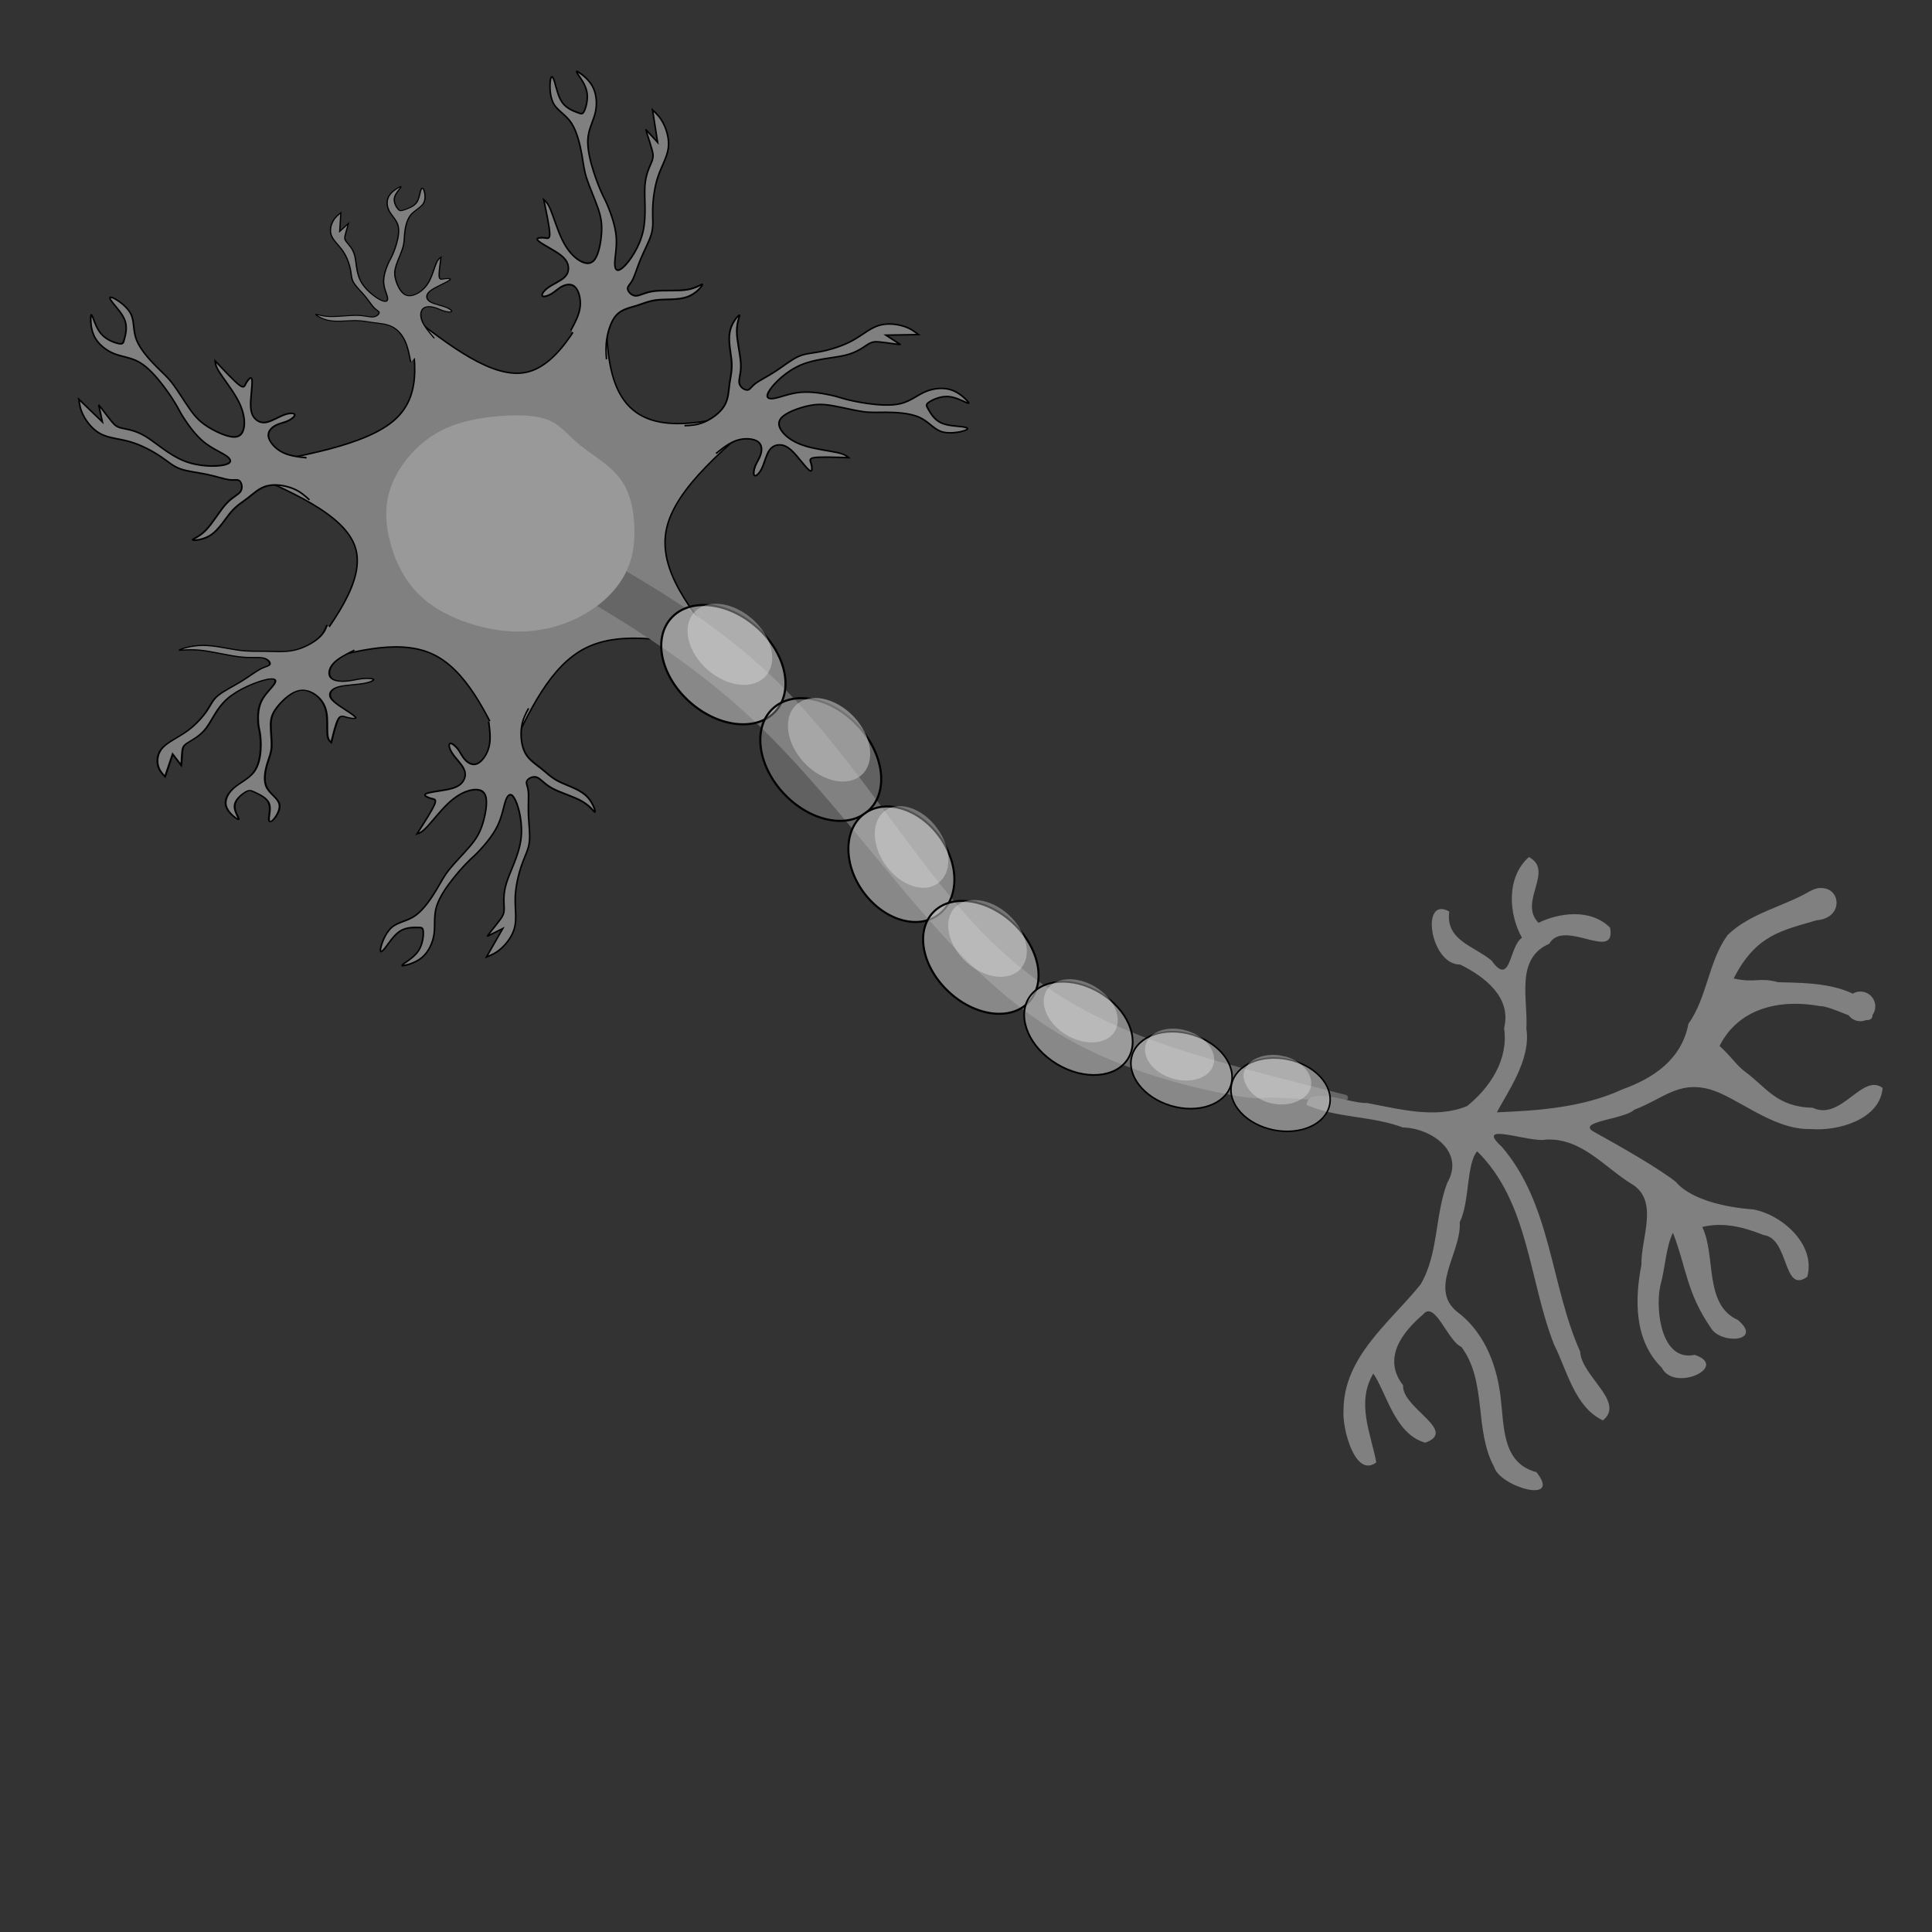 <?xml version="1.0" encoding="UTF-8" standalone="no"?>
<svg
   xmlns:osb="http://www.openswatchbook.org/uri/2009/osb"
   xmlns:dc="http://purl.org/dc/elements/1.1/"
   xmlns:cc="http://creativecommons.org/ns#"
   xmlns:rdf="http://www.w3.org/1999/02/22-rdf-syntax-ns#"
   xmlns:svg="http://www.w3.org/2000/svg"
   xmlns="http://www.w3.org/2000/svg"
   xmlns:xlink="http://www.w3.org/1999/xlink"
   xmlns:sodipodi="http://sodipodi.sourceforge.net/DTD/sodipodi-0.dtd"
   xmlns:inkscape="http://www.inkscape.org/namespaces/inkscape"
   width="100"
   height="100"
   viewBox="0 0 26.458 26.458"
   version="1.1"
   id="svg8"
   inkscape:version="1.0beta2 (2b71d25, 2019-12-03)"
   sodipodi:docname="neuron-grey-prod.svg">
  <rect x="0" y="0" width="26.458" height="26.458" fill="#333333" stroke="none"/>
  <style
     id="style1340">.axon-center {  }
.nucleus {  }
.axon-terminal {  }
.axon-seg {  }
.soma {  }
.dendrite {  }
.dendrite {  }
</style>
  <defs
     id="defs2">
    <inkscape:path-effect
       only_selected="false"
       apply_with_weight="true"
       apply_no_weight="true"
       helper_size="0"
       steps="2"
       weight="33.333"
       lpeversion="1"
       is_visible="true"
       id="path-effect930"
       effect="bspline" />
    <inkscape:path-effect
       effect="bspline"
       id="path-effect897"
       is_visible="true"
       lpeversion="1"
       weight="33.333"
       steps="2"
       helper_size="0"
       apply_no_weight="true"
       apply_with_weight="true"
       only_selected="false" />
    <inkscape:path-effect
       only_selected="false"
       apply_with_weight="true"
       apply_no_weight="true"
       helper_size="0"
       steps="2"
       weight="33.333"
       lpeversion="1"
       is_visible="true"
       id="path-effect1085"
       effect="bspline" />
    <inkscape:path-effect
       only_selected="false"
       apply_with_weight="true"
       apply_no_weight="true"
       helper_size="0"
       steps="2"
       weight="33.333"
       lpeversion="1"
       is_visible="true"
       id="path-effect868"
       effect="bspline" />
    <linearGradient
       id="linearGradient858"
       inkscape:collect="always">
      <stop
         id="stop854"
         offset="0"
         style="stop-color:#f2f2f2" />
      <stop
         style="stop-color:#f2f2f2"
         offset="0.05"
         id="stop862" />
      <stop
         id="stop864"
         offset="0.525"
         style="stop-color:#e6e6e6" />
      <stop
         id="stop856"
         offset="1"
         style="stop-color:#b3b3b3" />
    </linearGradient>
    <linearGradient
       osb:paint="gradient"
       id="linearGradient903">
      <stop
         style="stop-color:#f2f2f2"
         offset="0"
         id="stop948" />
      <stop
         style="stop-color:#f2f2f2;stop-opacity:0"
         offset="1"
         id="stop950" />
    </linearGradient>
    <linearGradient
       id="linearGradient903-5"
       osb:paint="gradient">
      <stop
         id="stop907"
         offset="0"
         style="stop-color:#f2f2f2" />
      <stop
         id="stop909"
         offset="1"
         style="stop-color:#f2f2f2;stop-opacity:0" />
    </linearGradient>
    <radialGradient
       gradientTransform="matrix(0.049,0,0,0.049,1.355,7.533)"
       gradientUnits="userSpaceOnUse"
       r="23.051"
       fy="39.086"
       fx="42.761"
       cy="39.086"
       cx="42.761"
       id="radialGradient860"
       xlink:href="#linearGradient858"
       inkscape:collect="always" />
    <inkscape:path-effect
       effect="bspline"
       id="path-effect872-2"
       is_visible="true"
       lpeversion="1"
       weight="33.333"
       steps="2"
       helper_size="0"
       apply_no_weight="true"
       apply_with_weight="true"
       only_selected="false" />
    <inkscape:path-effect
       only_selected="false"
       apply_with_weight="true"
       apply_no_weight="true"
       helper_size="0"
       steps="2"
       weight="33.333"
       lpeversion="1"
       is_visible="true"
       id="path-effect897-9"
       effect="bspline" />
    <inkscape:path-effect
       only_selected="false"
       apply_with_weight="true"
       apply_no_weight="true"
       helper_size="0"
       steps="2"
       weight="33.333"
       lpeversion="1"
       is_visible="true"
       id="path-effect897-3"
       effect="bspline" />
    <inkscape:path-effect
       only_selected="false"
       apply_with_weight="true"
       apply_no_weight="true"
       helper_size="0"
       steps="2"
       weight="33.333"
       lpeversion="1"
       is_visible="true"
       id="path-effect897-32"
       effect="bspline" />
    <inkscape:path-effect
       only_selected="false"
       apply_with_weight="true"
       apply_no_weight="true"
       helper_size="0"
       steps="2"
       weight="33.333"
       lpeversion="1"
       is_visible="true"
       id="path-effect897-2"
       effect="bspline" />
    <inkscape:path-effect
       effect="bspline"
       id="path-effect897-2-4"
       is_visible="true"
       lpeversion="1"
       weight="33.333"
       steps="2"
       helper_size="0"
       apply_no_weight="true"
       apply_with_weight="true"
       only_selected="false" />
  </defs>
  <sodipodi:namedview
     inkscape:snap-bbox="false"
     inkscape:snap-global="false"
     id="base"
     pagecolor="#ffffff"
     bordercolor="#666666"
     borderopacity="1.0"
     inkscape:pageopacity="0.0"
     inkscape:pageshadow="2"
     inkscape:zoom="20.833258"
     inkscape:cx="85.773441"
     inkscape:cy="61.181876"
     inkscape:document-units="mm"
     inkscape:current-layer="layer1"
     inkscape:document-rotation="0"
     showgrid="false"
     inkscape:window-width="1503"
     inkscape:window-height="880"
     inkscape:window-x="118"
     inkscape:window-y="23"
     inkscape:window-maximized="0"
     units="px" />
  <g
     inkscape:label="Layer 1"
     inkscape:groupmode="layer"
     id="layer1">
    <path
       transform="matrix(0.071,-0.028,0.028,0.071,1.031,4.803)"
       sodipodi:nodetypes="ccccccccccccccc"
       inkscape:original-d="m 88.52859,92.871503 c 0,0 -15.589532,-10.244459 -23.38491,-15.367227 -6.591949,6.289485 -19.776278,18.867313 -19.776278,18.867313 0,0 -1.113292,-17.593922 -1.670351,-26.391544 -8.997763,-0.832377 -26.993543,-2.497874 -26.993543,-2.497874 0,0 16.703606,-10.02174 25.055262,-15.033156 C 34.186626,44.98823 19.041999,30.066314 19.041999,30.066314 c 0,0 23.38494,4.89991 35.077365,7.349542 1.225214,-7.349426 3.674773,-22.048629 3.674773,-22.048629 0,0 10.022267,16.926314 15.033155,25.389331 7.127239,-6.458556 21.380493,-19.37607 21.380493,-19.37607 0,0 -8.40898,19.294743 -13.162323,30.200116 11.750281,1.278953 32.538388,3.540972 32.538388,3.540972 0,0 -22.465498,7.266279 -33.699208,10.899205 2.881677,8.950805 8.643948,26.850722 8.643948,26.850722 z"
       inkscape:path-effect="#path-effect868"
       inkscape:connector-curvature="0"
       id="soma"
       d="M 88.529,92.872 C 80.734,87.749 72.939,82.627 65.745,83.21 58.551,83.793 51.959,90.082 45.367,96.372 44.811,87.574 44.254,78.778 39.477,73.963 34.699,69.147 25.701,68.315 16.704,67.482 25.055,62.471 33.407,57.46 33.797,51.224 c 0.39,-6.236 -7.183,-13.697 -14.755,-21.158 11.692,2.45 23.385,4.9 29.844,2.45 6.459,-2.45 7.684,-9.799 8.909,-17.149 5.011,8.463 10.022,16.926 16.091,17.928 6.069,1.002 13.196,-5.456 20.322,-11.915 -4.387,10.067 -8.409,19.295 -4.911,25.387 3.499,6.092 13.441,7.174 24.287,8.354 -11.233,3.633 -22.466,7.266 -26.642,13.558 -4.176,6.292 -1.295,15.242 1.586,24.192 z"
       style="fill:#808080;stroke:#000000;stroke-width:0.265px"
       class="soma" />
    <path
       inkscape:path-effect="#path-effect872-2"
       inkscape:original-d="M 78.580749,103.13723 C 75.06242,98.780945 71.543895,94.424481 68.024965,90.067578 65.552459,80.654932 63.079838,71.24259 60.606803,61.829415 55.62972,56.444786 45.67506,45.67506 45.67506,45.67506 l -3.289009,2.460388 c 0,0 9.547771,10.64238 14.321404,15.963333 3.106233,9.085807 6.212013,18.170801 9.317717,27.256079 3.23746,4.562601 6.474459,9.12466 9.711388,13.68673 4.686229,2.70131 9.372001,5.40223 14.057607,8.10296 -0.01966,-0.26309 -0.03958,-0.52644 -0.05977,-0.79005 2.729646,1.14814 5.458979,2.29599 8.188158,3.44362 -0.08967,-0.31176 -0.269785,-0.93604 -0.269785,-0.93604 -8.853459,-5.27862 -13.962504,-8.50154 -19.072021,-11.72485 z"
       sodipodi:nodetypes="ccccccccccccc"
       transform="matrix(0.141,-0.044,0.044,0.141,-0.379,3.099)"
       style="fill:#666666;stroke-width:0.265px"
       d="M 79.395,102.541 C 75.062,98.781 71.544,94.425 68.548,87.54 65.552,80.655 63.08,71.243 59.355,63.844 55.63,56.445 50.652,51.06 45.675,45.675 c 0,0 -3.289,2.46 -3.289,2.46 4.774,5.321 9.548,10.642 13.488,17.846 3.94,7.203 7.046,16.288 10.217,23.112 3.172,6.824 6.409,11.386 10.37,15.018 3.962,3.632 8.647,6.333 10.98,7.551 2.333,1.219 2.313,0.956 3.668,1.398 1.355,0.442 4.084,1.59 5.404,2.008 1.32,0.418 1.23,0.106 1.14,-0.206 -8.78,-5.398 -13.926,-8.561 -18.258,-12.321 z"
       id="axon-main"
       inkscape:connector-curvature="0" />
    <path
       sodipodi:nodetypes="cccccccccccccccccccccccccccccccccccccccccccccscccaccccccccccccccccc"
       inkscape:connector-curvature="0"
       d="m 20.937,11.738 c -0.306,0.27 -0.282,0.769 -0.094,1.105 -0.179,0.114 -0.149,0.685 -0.418,0.31 -0.25,-0.204 -0.63,-0.276 -0.578,-0.67 -0.398,-0.223 -0.265,0.729 0.149,0.726 0.335,0.166 0.708,0.447 0.602,0.872 0.063,0.426 -0.189,0.809 -0.506,1.066 -0.43,0.179 -0.928,0.04 -1.372,-0.042 -0.228,0.012 -0.803,-0.246 -0.826,0.027 0.417,0.182 0.895,0.148 1.317,0.308 0.385,0.008 0.859,0.329 0.608,0.76 -0.171,0.45 -0.118,0.971 -0.364,1.389 -0.42,0.523 -1.058,0.991 -1.056,1.73 -0.019,0.236 0.156,0.929 0.449,0.708 -0.074,-0.395 -0.279,-0.815 -0.041,-1.217 0.183,0.267 0.294,0.83 0.711,0.947 0.456,-0.164 -0.324,-0.475 -0.303,-0.786 -0.286,-0.366 -0.016,-0.723 0.271,-0.968 0.165,-0.207 0.338,0.364 0.528,0.443 0.354,0.477 0.171,1.137 0.448,1.643 0.073,0.27 0.938,0.522 0.578,0.071 -0.469,-0.122 -0.441,-0.624 -0.488,-1.01 -0.048,-0.434 -0.207,-0.864 -0.551,-1.15 -0.473,-0.323 0.013,-0.824 -0.01,-1.263 0.137,-0.28 0.09,-0.801 0.238,-0.97 0.71,0.697 0.707,1.77 1.054,2.648 0.179,0.357 0.283,0.855 0.668,1.037 0.312,-0.253 -0.294,-0.604 -0.311,-0.941 -0.409,-0.917 -0.394,-2.019 -1.076,-2.809 -0.388,-0.354 0.386,-0.05 0.603,-0.095 0.492,-0.03 0.809,0.385 1.192,0.616 0.363,0.233 0.109,0.743 0.12,1.098 -0.095,0.481 -0.098,1.041 0.279,1.41 0.168,0.339 0.931,-0.014 0.45,-0.177 -0.458,0.098 -0.539,-0.612 -0.473,-0.936 0.073,-0.268 0.081,-0.554 0.176,-0.735 0.186,0.482 0.184,0.818 0.52,1.304 0.136,0.229 0.719,0.187 0.369,-0.11 -0.47,-0.211 -0.296,-0.877 -0.488,-1.274 0.265,-0.066 0.541,-0.011 0.838,0.11 0.356,0.042 0.263,0.815 0.6,0.572 0.119,-0.436 -0.337,-0.846 -0.738,-0.922 -0.85,-0.065 -1.056,-0.373 -1.056,-0.373 -0.243,-0.192 -0.745,-0.478 -1.129,-0.691 -0.25,-0.141 0.418,-0.169 0.553,-0.301 0.398,-0.152 0.595,-0.388 1.011,-0.286 0.383,0.094 0.877,0.565 1.407,0.55 0.375,0.032 0.949,-0.132 0.984,-0.563 -0.28,-0.209 -0.567,0.459 -0.959,0.271 -0.488,-0.009 -0.636,-0.279 -0.913,-0.484 -0.137,-0.101 -0.171,-0.186 -0.361,-0.362 0.266,-0.531 0.846,-0.644 1.379,-0.545 0.215,-0.002 0.885,0.445 0.676,-0.02 -0.335,-0.298 -0.828,-0.297 -1.253,-0.308 -0.266,-0.072 -0.31,0.016 -0.609,-0.051 0.306,-0.602 0.665,-0.657 1.136,-0.797 0.436,-0.034 0.309,-0.599 -0.094,-0.397 -0.366,0.213 -0.815,0.299 -1.124,0.598 -0.265,0.363 -0.278,0.852 -0.538,1.218 -0.092,0.486 -0.477,0.743 -0.902,0.896 -0.535,0.247 -1.139,0.292 -1.72,0.315 0.128,-0.255 0.471,-0.715 0.403,-1.143 0.026,-0.4 -0.158,-0.961 0.313,-1.165 0.2,-0.354 0.919,0.259 0.834,-0.22 -0.269,-0.271 -0.711,-0.201 -0.98,-0.067 -0.284,-0.283 0.222,-0.711 -0.131,-0.9 z"
       style="color:#000000;fill:#808080;stroke-width:0.295;stroke-linecap:round"
       id="telodendron" />
    <ellipse
       class="axon-seg"
       transform="rotate(-48.657)"
       ry="0.958"
       rx="0.688"
       cy="13.45"
       cx="-0.29"
       id="axon-seg-1"
       style="fill:#bcbcbc;fill-opacity:0.615;stroke:#000000;stroke-width:0.029;stroke-linecap:round" />
    <ellipse
       style="fill:#f2f2f2;fill-opacity:0.348;stroke-width:0.02;stroke-linecap:round"
       id="path954-0"
       cx="-0.022"
       cy="13.333"
       rx="0.463"
       ry="0.656"
       transform="rotate(-48.657)" />
    <ellipse
       style="fill:#b3b3b3;fill-opacity:0.36;stroke:#000000;stroke-width:0.029;stroke-linecap:round"
       id="axon-seg-2"
       cx="0.945"
       cy="15.285"
       rx="0.688"
       ry="0.958"
       transform="rotate(-43.681)"
       class="axon-seg" />
    <ellipse
       transform="rotate(-43.681)"
       ry="0.656"
       rx="0.463"
       cy="15.168"
       cx="1.214"
       id="path954-0-5"
       style="fill:#bcbcbc;fill-opacity:0.615;stroke-width:0.02;stroke-linecap:round" />
    <ellipse
       style="fill:#bcbcbc;fill-opacity:0.615;stroke:#000000;stroke-width:0.028;stroke-linecap:round"
       id="axon-seg-3"
       cx="3.028"
       cy="16.831"
       rx="0.645"
       ry="0.858"
       transform="rotate(-36.007)"
       class="axon-seg" />
    <ellipse
       transform="rotate(-36.007)"
       ry="0.615"
       rx="0.434"
       cy="16.722"
       cx="3.28"
       id="path954-0-6"
       style="fill:#f2f2f2;fill-opacity:0.348;stroke-width:0.019;stroke-linecap:round" />
    <ellipse
       transform="rotate(-46.998)"
       ry="0.898"
       rx="0.645"
       cy="18.765"
       cx="-0.427"
       id="axon-seg-4"
       style="fill:#bcbcbc;fill-opacity:0.615;stroke:#000000;stroke-width:0.028;stroke-linecap:round"
       class="axon-seg" />
    <ellipse
       style="fill:#f2f2f2;fill-opacity:0.348;stroke-width:0.019;stroke-linecap:round"
       id="path954-0-6-3"
       cx="-0.175"
       cy="18.655"
       rx="0.434"
       ry="0.615"
       transform="rotate(-46.998)" />
    <ellipse
       style="fill:#bcbcbc;fill-opacity:0.615;stroke:#000000;stroke-width:0.024;stroke-linecap:round"
       id="axon-seg-6"
       cx="-4.445"
       cy="19.917"
       rx="0.571"
       ry="0.796"
       transform="rotate(-58.942)"
       class="axon-seg" />
    <ellipse
       transform="rotate(-58.942)"
       ry="0.545"
       rx="0.384"
       cy="19.82"
       cx="-4.223"
       id="path954-0-6-3-4"
       style="fill:#f2f2f2;fill-opacity:0.348;stroke-width:0.016;stroke-linecap:round" />
    <ellipse
       class="axon-seg"
       inkscape:transform-center-y="0.0350879"
       inkscape:transform-center-x="0.085910549"
       transform="rotate(-73.46)"
       ry="0.707"
       rx="0.508"
       cy="19.683"
       cx="-9.443"
       id="axon-seg-7"
       style="fill:#bcbcbc;fill-opacity:0.615;stroke:#000000;stroke-width:0.022;stroke-linecap:round" />
    <ellipse
       inkscape:transform-center-y="-0.17921081"
       inkscape:transform-center-x="0.11232692"
       style="fill:#f2f2f2;fill-opacity:0.348;stroke-width:0.015;stroke-linecap:round"
       id="path954-0-6-3-4-4"
       cx="-9.246"
       cy="19.597"
       rx="0.342"
       ry="0.484"
       transform="rotate(-73.46)" />
    <ellipse
       style="fill:#bcbcbc;fill-opacity:0.615;stroke:#000000;stroke-width:0.021;stroke-linecap:round"
       id="axon-seg-8"
       cx="-11.141"
       cy="20.203"
       rx="0.493"
       ry="0.686"
       transform="rotate(-78.35)"
       class="axon-seg" />
    <path
       inkscape:connector-curvature="0"
       d="m 17.561,14.461 c 0.225,0.028 0.507,0.278 0.352,0.512 -0.239,0.285 -0.834,0.15 -0.884,-0.232 0.006,-0.256 0.329,-0.329 0.532,-0.281 z"
       style="fill:#f2f2f2;fill-opacity:0.348;stroke-width:0.014;stroke-linecap:round"
       id="path954-0-6-3-4-4-2" />
    <path
       class="nucleus"
       transform="matrix(0.141,-0.044,0.044,0.141,-0.735,3.588)"
       inkscape:original-d="m 51.842775,46.621199 c -1.553776,0.870527 -3.107817,1.740789 -4.662119,2.61079 -2.424087,2.64e-4 -4.848342,2.64e-4 -7.272909,0 -2.610575,-1.864622 -5.221309,-3.729432 -7.83236,-5.594546 -0.310552,-2.299761 -0.621353,-4.599694 -0.932426,-6.899937 0.497567,-1.678133 0.994852,-3.356461 1.491879,-5.035089 1.927313,-1.242994 3.854284,-2.4862 5.78103,-3.729696 2.113801,0.248914 4.227253,0.497557 6.340483,0.745939 1.616498,0.559729 3.232668,1.119172 4.848603,1.678364 0.311078,1.057031 0.621882,2.113759 0.932426,3.17024 1.305684,1.367848 2.611051,2.735376 3.91618,4.102666 -0.248386,1.740823 -0.497028,3.481313 -0.74594,5.221573 -0.621363,1.243523 -1.242968,2.486729 -1.864847,3.729696 z"
       inkscape:path-effect="#path-effect1085"
       inkscape:connector-curvature="0"
       id="path1083"
       d="m 51.377,46.435 c -1.088,1.057 -2.642,1.927 -4.631,2.362 -1.989,0.435 -4.413,0.435 -6.931,-0.497 -2.518,-0.932 -5.128,-2.797 -6.589,-4.88 -1.461,-2.082 -1.772,-4.382 -1.679,-6.372 0.093,-1.989 0.59,-3.668 1.803,-5.128 1.212,-1.461 3.139,-2.704 5.16,-3.201 2.02,-0.497 4.134,-0.249 5.999,0.155 1.865,0.404 3.481,0.964 4.444,1.772 0.963,0.808 1.274,1.865 2.082,3.077 0.808,1.212 2.114,2.58 2.642,4.134 0.528,1.554 0.28,3.295 -0.156,4.786 -0.435,1.492 -1.057,2.735 -2.145,3.792 z"
       style="fill:#999999;stroke-width:0.265px" />
    <circle
       r="0"
       transform="rotate(-24.077)"
       cy="9.465"
       cx="3.469"
       id="path852"
       style="fill:url(#radialGradient860);stroke-width:0.013" />
    <path
       style="fill:#808080;stroke:#000000;stroke-width:0.265px"
       d="m 54.345,55.371 c 0.962,-1.047 1.924,-2.095 3.072,-2.619 1.148,-0.524 2.482,-0.524 3.182,-0.057 0.7,0.467 0.767,1.401 0.634,2.168 -0.133,0.767 -0.467,1.367 -0.634,2.068 -0.167,0.7 -0.167,1.501 0.067,1.634 0.233,0.133 0.7,-0.4 1.001,-1.367 0.3,-0.967 0.434,-2.368 0.834,-3.202 0.4,-0.834 1.067,-1.101 1.668,-1.101 0.6,1.1e-4 1.134,0.267 1.701,0.734 0.567,0.467 1.167,1.134 1.801,1.834 0.634,0.7 1.301,1.434 1.567,1.434 0.267,5e-6 0.133,-0.734 -0.067,-1.267 -0.2,-0.534 -0.467,-0.867 0.467,-1.101 0.934,-0.234 3.068,-0.367 5.203,-0.5 -0.334,-0.267 -0.667,-0.533 -1.834,-0.7 -1.167,-0.167 -3.168,-0.234 -4.769,-0.567 -1.601,-0.333 -2.801,-0.934 -3.669,-1.734 -0.867,-0.8 -1.401,-1.801 -0.801,-2.768 0.6,-0.967 2.335,-1.901 3.708,-2.419 1.374,-0.518 2.387,-0.62 3.872,-0.496 1.484,0.124 3.44,0.473 4.819,0.553 1.379,0.08 2.181,-0.108 3.657,-0.249 1.476,-0.142 3.626,-0.237 5.142,0.323 1.516,0.56 2.399,1.775 3.669,2.121 1.27,0.345 2.926,-0.178 3.621,-0.54 0.695,-0.362 0.426,-0.562 -0.442,-0.602 -0.868,-0.04 -2.335,0.082 -3.397,-0.362 -1.062,-0.444 -1.716,-1.453 -2.116,-2.06 -0.4,-0.607 -0.545,-0.809 -0.07,-1.268 0.474,-0.46 1.57,-1.177 2.703,-1.266 1.134,-0.088 2.307,0.452 2.927,0.689 0.62,0.237 0.688,0.17 0.21,-0.298 -0.478,-0.469 -1.502,-1.34 -2.734,-1.618 -1.232,-0.278 -2.672,0.036 -3.848,0.751 -1.175,0.715 -2.086,1.829 -3.537,2.403 -1.45,0.574 -3.44,0.607 -5.104,0.518 -1.664,-0.089 -3,-0.302 -3.78,-0.458 -0.78,-0.156 -1.005,-0.256 -2.084,-0.406 -1.079,-0.15 -3.014,-0.35 -4.681,-0.017 -1.668,0.333 -3.068,1.201 -4.002,1.468 -0.934,0.267 -1.401,-0.067 -0.812,-1.353 0.589,-1.287 2.233,-3.527 4.401,-4.828 2.168,-1.301 4.859,-1.662 6.638,-2.343 1.779,-0.681 2.646,-1.681 3.28,-2.215 0.634,-0.534 1.034,-0.6 1.734,-0.6 0.7,2.8e-5 1.701,0.067 2.301,0.1 0.6,0.033 0.8,0.033 1,0.033 0,0 -2.401,-1.401 -2.401,-1.401 0,0 5.003,-0.6 5.003,-0.6 -0.667,-0.467 -1.334,-0.934 -2.434,-1.201 -1.101,-0.267 -2.635,-0.334 -3.936,0.3 -1.301,0.634 -2.368,1.968 -3.802,3.035 -1.434,1.067 -3.235,1.868 -4.614,2.315 -1.379,0.448 -2.336,0.542 -3.37,1.209 -1.034,0.667 -2.145,1.907 -3.262,2.903 -1.117,0.997 -2.24,1.751 -2.851,2.391 -0.612,0.639 -0.711,1.163 -1.128,1.225 -0.417,0.062 -1.15,-0.338 -1.351,-1.039 -0.2,-0.7 0.133,-1.701 -0.1,-3.335 -0.233,-1.634 -1.034,-3.902 -1.201,-5.603 -0.167,-1.701 0.3,-2.835 0.1,-2.735 -0.2,0.1 -1.067,1.434 -1.167,3.068 -0.1,1.634 0.567,3.569 0.816,5.072 0.249,1.503 0.081,2.574 0.059,3.8 -0.021,1.226 0.105,2.604 -0.427,3.871 -0.533,1.268 -1.723,2.424 -2.795,3.073 -1.071,0.649 -2.023,0.79 -2.976,0.931"
       id="dendrite-1"
       inkscape:connector-curvature="0"
       inkscape:path-effect="#path-effect897"
       inkscape:original-d="m 54.345174,55.370934 c 0.962486,-1.047017 1.924501,-2.094499 2.886044,-3.142444 1.334352,2.65e-4 2.668387,2.65e-4 4.002183,0 0.06697,0.934125 0.13367,1.86795 0.20011,2.801527 -0.333259,0.600605 -0.666766,1.20092 -1.000546,1.800982 2.65e-4,0.800719 2.65e-4,1.601139 0,2.401311 0.467196,-0.533371 0.934106,-1.066985 1.400765,-1.600872 0.133673,-1.40053 0.267076,-2.801266 0.400217,-4.202293 0.667308,-0.266554 1.334325,-0.53336 2.001091,-0.800438 0.5339,0.267083 1.067515,0.533889 1.600875,0.800438 0.600604,0.667309 1.20092,1.334326 1.800982,2.001092 0.667308,0.734012 1.334325,1.467731 2.001091,2.201201 -0.133144,-0.733486 -0.266547,-1.467205 -0.400219,-2.201201 -0.266552,-0.333259 -0.533358,-0.666766 -0.800436,-1.000546 2.134806,-0.133146 6.403493,-0.400219 6.403493,-0.400219 0,0 -0.666766,-0.533361 -1.000546,-0.800436 -2.000866,-0.06644 -4.001918,-0.133141 -6.003274,-0.20011 -1.200414,-0.600075 -2.401046,-1.200391 -3.601966,-1.800982 -0.533371,-1.000302 -1.066982,-2.000826 -1.600872,-3.001637 1.734579,-0.933598 3.468823,-1.867421 5.202838,-2.80153 1.013633,-0.101635 2.026982,-0.203669 3.039821,-0.30608 1.955738,0.349366 3.911462,0.698407 5.866375,1.046983 0.802891,-0.187563 1.605562,-0.375554 2.407725,-0.563905 2.149708,-0.0951 4.2994,-0.190596 6.448213,-0.286464 0.883351,1.215496 1.766511,2.430867 2.649163,3.645675 1.657328,-0.523328 3.313475,-1.046794 4.970948,-1.571189 -0.268639,-0.200189 -0.537351,-0.400538 -0.806638,-0.60142 -1.467056,0.122074 -2.933977,0.243715 -4.4019,0.365018 -0.65505,-1.010021 -1.309795,-2.019372 -1.965975,-3.030736 -0.144225,-0.201822 -0.288725,-0.403884 -0.433508,-0.606197 1.093902,-0.716311 2.189071,-1.434092 3.282859,-2.151607 1.173533,0.540891 2.346839,1.081465 3.519829,1.621679 0.06791,-0.06617 0.135426,-0.132716 0.202581,-0.199673 -1.023821,-0.871026 -2.047494,-1.741989 -3.072153,-2.613857 -1.439892,0.3153 -2.879603,0.630087 -4.319868,0.944522 -0.910347,1.114827 -1.821091,2.229284 -2.732324,3.343481 -1.990071,0.03371 -3.979945,0.06702 -5.970865,0.09996 -1.336199,-0.211925 -2.672333,-0.424168 -4.009243,-0.636864 -0.223922,-0.09972 -0.448204,-0.199819 -0.672857,-0.300303 -1.934162,-0.199848 -3.868513,-0.399955 -5.803165,-0.600327 -1.400529,0.867421 -2.801265,1.734542 -4.202292,2.601418 -0.466667,-0.333256 -0.93358,-0.666766 -1.400765,-1.000546 1.644895,-2.23957 3.289255,-4.479521 4.933177,-6.719987 2.691824,-0.360981 5.382901,-0.722373 8.073917,-1.084268 0.867423,-1.000303 1.734545,-2.000827 2.60142,-3.00164 0.400492,-0.06644 0.800701,-0.133141 1.200656,-0.200107 1.000828,0.06697 2.001356,0.13367 3.001637,0.200107 0.200376,2.65e-4 0.600326,0 0.600326,0 l -2.401308,-1.400762 5.002728,-0.600329 c 0,0 -1.333796,-0.933577 -2.001091,-1.400763 -1.533938,-0.06644 -3.068077,-0.133141 -4.602512,-0.200109 -1.067006,1.334351 -2.134232,2.668386 -3.201746,4.002182 -1.800755,0.800717 -3.601701,1.601139 -5.402948,2.401311 -0.956771,0.09508 -1.913509,0.189663 -2.871078,0.283834 -1.110343,1.239966 -2.221088,2.479391 -3.332304,3.718349 -1.122569,0.754798 -2.245438,1.509023 -3.369028,2.262959 -0.09941,0.524565 -0.199251,1.048413 -0.299662,1.57223 -0.733503,-0.399914 -1.466911,-0.799955 -2.2012,-1.200655 0.334034,-1.000191 0.667477,-2.000521 1.000545,-3.001638 -0.800048,-2.267743 -1.600333,-4.535218 -2.401309,-6.803711 0.46744,-1.133578 0.934321,-2.267432 1.400764,-3.401856 -0.866671,1.334537 -1.733793,2.668571 -2.601419,4.002184 0.667517,1.93483 1.334467,3.868983 2.001091,5.803165 -0.168153,1.07218 -0.336706,2.143347 -0.505863,3.214804 0.126926,1.379639 0.253266,2.75777 0.379205,4.136417 -1.190987,1.157277 -2.381873,2.313537 -3.573684,3.469774 -0.951485,0.14166 -1.903366,0.282861 -2.855698,0.423611"
       transform="matrix(0.088,0.008,-0.009,0.079,5.522,1.401)"
       sodipodi:nodetypes="cccccccccccccccccccccccccccccccccccccccccccccccccccccccccccccccccccc"
       class="dendrite" />
    <path
       sodipodi:nodetypes="cccccccccccccccccccccccccccccccccccccccccccccccccccccccccccccccccccc"
       transform="matrix(-0.023,-0.086,-0.076,0.022,13.274,7.982)"
       inkscape:original-d="m 54.345174,55.370934 c 0.962486,-1.047017 1.924501,-2.094499 2.886044,-3.142444 1.334352,2.65e-4 2.668387,2.65e-4 4.002183,0 0.06697,0.934125 0.13367,1.86795 0.20011,2.801527 -0.333259,0.600605 -0.666766,1.20092 -1.000546,1.800982 2.65e-4,0.800719 2.65e-4,1.601139 0,2.401311 0.467196,-0.533371 0.934106,-1.066985 1.400765,-1.600872 0.133673,-1.40053 0.267076,-2.801266 0.400217,-4.202293 0.667308,-0.266554 1.334325,-0.53336 2.001091,-0.800438 0.5339,0.267083 1.067515,0.533889 1.600875,0.800438 0.600604,0.667309 1.20092,1.334326 1.800982,2.001092 0.667308,0.734012 1.334325,1.467731 2.001091,2.201201 -0.133144,-0.733486 -0.266547,-1.467205 -0.400219,-2.201201 -0.266552,-0.333259 -0.533358,-0.666766 -0.800436,-1.000546 2.134806,-0.133146 6.403493,-0.400219 6.403493,-0.400219 0,0 -0.666766,-0.533361 -1.000546,-0.800436 -2.000866,-0.06644 -4.001918,-0.133141 -6.003274,-0.20011 -1.200414,-0.600075 -2.401046,-1.200391 -3.601966,-1.800982 -0.533371,-1.000302 -1.066982,-2.000826 -1.600872,-3.001637 1.734579,-0.933598 3.468823,-1.867421 5.202838,-2.80153 1.013633,-0.101635 2.026982,-0.203669 3.039821,-0.30608 1.955738,0.349366 3.911462,0.698407 5.866375,1.046983 0.802891,-0.187563 1.605562,-0.375554 2.407725,-0.563905 2.149708,-0.0951 4.2994,-0.190596 6.448213,-0.286464 0.883351,1.215496 1.766511,2.430867 2.649163,3.645675 1.657328,-0.523328 3.313475,-1.046794 4.970948,-1.571189 -0.268639,-0.200189 -0.537351,-0.400538 -0.806638,-0.60142 -1.467056,0.122074 -2.933977,0.243715 -4.4019,0.365018 -0.65505,-1.010021 -1.309795,-2.019372 -1.965975,-3.030736 -0.144225,-0.201822 -0.288725,-0.403884 -0.433508,-0.606197 1.093902,-0.716311 2.189071,-1.434092 3.282859,-2.151607 1.173533,0.540891 2.346839,1.081465 3.519829,1.621679 0.06791,-0.06617 0.135426,-0.132716 0.202581,-0.199673 -1.023821,-0.871026 -2.047494,-1.741989 -3.072153,-2.613857 -1.439892,0.3153 -2.879603,0.630087 -4.319868,0.944522 -0.910347,1.114827 -1.821091,2.229284 -2.732324,3.343481 -1.990071,0.03371 -3.979945,0.06702 -5.970865,0.09996 -1.336199,-0.211925 -2.672333,-0.424168 -4.009243,-0.636864 -0.223922,-0.09972 -0.448204,-0.199819 -0.672857,-0.300303 -1.934162,-0.199848 -3.868513,-0.399955 -5.803165,-0.600327 -1.400529,0.867421 -2.801265,1.734542 -4.202292,2.601418 -0.466667,-0.333256 -0.93358,-0.666766 -1.400765,-1.000546 1.644895,-2.23957 3.289255,-4.479521 4.933177,-6.719987 2.691824,-0.360981 5.382901,-0.722373 8.073917,-1.084268 0.867423,-1.000303 1.734545,-2.000827 2.60142,-3.00164 0.400492,-0.06644 0.800701,-0.133141 1.200656,-0.200107 1.000828,0.06697 2.001356,0.13367 3.001637,0.200107 0.200376,2.65e-4 0.600326,0 0.600326,0 l -2.401308,-1.400762 5.002728,-0.600329 c 0,0 -1.333796,-0.933577 -2.001091,-1.400763 -1.533938,-0.06644 -3.068077,-0.133141 -4.602512,-0.200109 -1.067006,1.334351 -2.134232,2.668386 -3.201746,4.002182 -1.800755,0.800717 -3.601701,1.601139 -5.402948,2.401311 -0.956771,0.09508 -1.913509,0.189663 -2.871078,0.283834 -1.110343,1.239966 -2.221088,2.479391 -3.332304,3.718349 -1.122569,0.754798 -2.245438,1.509023 -3.369028,2.262959 -0.09941,0.524565 -0.199251,1.048413 -0.299662,1.57223 -0.733503,-0.399914 -1.466911,-0.799955 -2.2012,-1.200655 0.334034,-1.000191 0.667477,-2.000521 1.000545,-3.001638 -0.800048,-2.267743 -1.600333,-4.535218 -2.401309,-6.803711 0.46744,-1.133578 0.934321,-2.267432 1.400764,-3.401856 -0.866671,1.334537 -1.733793,2.668571 -2.601419,4.002184 0.667517,1.93483 1.334467,3.868983 2.001091,5.803165 -0.168153,1.07218 -0.336706,2.143347 -0.505863,3.214804 0.126926,1.379639 0.253266,2.75777 0.379205,4.136417 -1.354016,0.955593 -2.707085,1.911253 -4.060371,2.867803 -0.937785,0.198736 -1.873669,0.397535 -2.810938,0.597094"
       inkscape:path-effect="#path-effect897-9"
       inkscape:connector-curvature="0"
       id="dendrite-2"
       d="m 54.345,55.371 c 0.962,-1.047 1.924,-2.095 3.072,-2.619 1.148,-0.524 2.482,-0.524 3.182,-0.057 0.7,0.467 0.767,1.401 0.634,2.168 -0.133,0.767 -0.467,1.367 -0.634,2.068 -0.167,0.7 -0.167,1.501 0.067,1.634 0.233,0.133 0.7,-0.4 1.001,-1.367 0.3,-0.967 0.434,-2.368 0.834,-3.202 0.4,-0.834 1.067,-1.101 1.668,-1.101 0.6,1.1e-4 1.134,0.267 1.701,0.734 0.567,0.467 1.167,1.134 1.801,1.834 0.634,0.7 1.301,1.434 1.567,1.434 0.267,5e-6 0.133,-0.734 -0.067,-1.267 -0.2,-0.534 -0.467,-0.867 0.467,-1.101 0.934,-0.234 3.068,-0.367 5.203,-0.5 -0.334,-0.267 -0.667,-0.533 -1.834,-0.7 -1.167,-0.167 -3.168,-0.234 -4.769,-0.567 -1.601,-0.333 -2.801,-0.934 -3.669,-1.734 -0.867,-0.8 -1.401,-1.801 -0.801,-2.768 0.6,-0.967 2.335,-1.901 3.708,-2.419 1.374,-0.518 2.387,-0.62 3.872,-0.496 1.484,0.124 3.44,0.473 4.819,0.553 1.379,0.08 2.181,-0.108 3.657,-0.249 1.476,-0.142 3.626,-0.237 5.142,0.323 1.516,0.56 2.399,1.775 3.669,2.121 1.27,0.345 2.926,-0.178 3.621,-0.54 0.695,-0.362 0.426,-0.562 -0.442,-0.602 -0.868,-0.04 -2.335,0.082 -3.397,-0.362 -1.062,-0.444 -1.716,-1.453 -2.116,-2.06 -0.4,-0.607 -0.545,-0.809 -0.07,-1.268 0.474,-0.46 1.57,-1.177 2.703,-1.266 1.134,-0.088 2.307,0.452 2.927,0.689 0.62,0.237 0.688,0.17 0.21,-0.298 -0.478,-0.469 -1.502,-1.34 -2.734,-1.618 -1.232,-0.278 -2.672,0.036 -3.848,0.751 -1.175,0.715 -2.086,1.829 -3.537,2.403 -1.45,0.574 -3.44,0.607 -5.104,0.518 -1.664,-0.089 -3,-0.302 -3.78,-0.458 -0.78,-0.156 -1.005,-0.256 -2.084,-0.406 -1.079,-0.15 -3.014,-0.35 -4.681,-0.017 -1.668,0.333 -3.068,1.201 -4.002,1.468 -0.934,0.267 -1.401,-0.067 -0.812,-1.353 0.589,-1.287 2.233,-3.527 4.401,-4.828 2.168,-1.301 4.859,-1.662 6.638,-2.343 1.779,-0.681 2.646,-1.681 3.28,-2.215 0.634,-0.534 1.034,-0.6 1.734,-0.6 0.7,2.8e-5 1.701,0.067 2.301,0.1 0.6,0.033 0.8,0.033 1,0.033 0,0 -2.401,-1.401 -2.401,-1.401 0,0 5.003,-0.6 5.003,-0.6 -0.667,-0.467 -1.334,-0.934 -2.434,-1.201 -1.101,-0.267 -2.635,-0.334 -3.936,0.3 -1.301,0.634 -2.368,1.968 -3.802,3.035 -1.434,1.067 -3.235,1.868 -4.614,2.315 -1.379,0.448 -2.336,0.542 -3.37,1.209 -1.034,0.667 -2.145,1.907 -3.262,2.903 -1.117,0.997 -2.24,1.751 -2.851,2.391 -0.612,0.639 -0.711,1.163 -1.128,1.225 -0.417,0.062 -1.15,-0.338 -1.351,-1.039 -0.2,-0.7 0.133,-1.701 -0.1,-3.335 -0.233,-1.634 -1.034,-3.902 -1.201,-5.603 -0.167,-1.701 0.3,-2.835 0.1,-2.735 -0.2,0.1 -1.067,1.434 -1.167,3.068 -0.1,1.634 0.567,3.569 0.816,5.072 0.249,1.503 0.081,2.574 0.059,3.8 -0.021,1.226 0.105,2.604 -0.508,3.771 -0.614,1.167 -1.967,2.123 -3.112,2.701 -1.146,0.578 -2.082,0.776 -3.019,0.976"
       style="fill:#808080;stroke:#000000;stroke-width:0.265px"
       class="dendrite" />
    <path
       sodipodi:nodetypes="cccccccccccccccccccccccccccccccccccccccccccccccccccccccccccccccccccc"
       transform="matrix(0.011,-0.05,0.066,0.008,1.65,6.832)"
       inkscape:original-d="m 52.99935,56.27144 c 1.422069,-1.274908 2.842349,-2.548313 4.265969,-3.824813 1.322918,-0.07206 2.645586,-0.144772 3.968082,-0.218137 0.06697,0.934125 0.13367,1.86795 0.20011,2.801527 -0.333259,0.600605 -0.666766,1.20092 -1.000546,1.800982 2.65e-4,0.800719 2.65e-4,1.601139 0,2.401311 0.467196,-0.533371 0.934106,-1.066985 1.400765,-1.600872 0.133673,-1.40053 0.267076,-2.801266 0.400217,-4.202293 0.667308,-0.266554 1.334325,-0.53336 2.001091,-0.800438 0.5339,0.267083 1.067515,0.533889 1.600875,0.800438 0.600604,0.667309 1.20092,1.334326 1.800982,2.001092 0.667308,0.734012 1.334325,1.467731 2.001091,2.201201 -0.133144,-0.733486 -0.266547,-1.467205 -0.400219,-2.201201 -0.266552,-0.333259 -0.533358,-0.666766 -0.800436,-1.000546 2.134806,-0.133146 6.403493,-0.400219 6.403493,-0.400219 0,0 -0.666766,-0.533361 -1.000546,-0.800436 -2.000866,-0.06644 -4.001918,-0.133141 -6.003274,-0.20011 -1.200414,-0.600075 -2.401046,-1.200391 -3.601966,-1.800982 -0.533371,-1.000302 -1.066982,-2.000826 -1.600872,-3.001637 1.734579,-0.933598 3.468823,-1.867421 5.202838,-2.80153 1.013633,-0.101635 2.026982,-0.203669 3.039821,-0.30608 1.955738,0.349366 3.911462,0.698407 5.866375,1.046983 0.802891,-0.187563 1.605562,-0.375554 2.407725,-0.563905 2.149708,-0.0951 4.2994,-0.190596 6.448213,-0.286464 0.883351,1.215496 1.766511,2.430867 2.649163,3.645675 1.657328,-0.523328 3.313475,-1.046794 4.970948,-1.571189 -0.268639,-0.200189 -0.537351,-0.400538 -0.806638,-0.60142 -1.467056,0.122074 -2.933977,0.243715 -4.4019,0.365018 -0.65505,-1.010021 -1.309795,-2.019372 -1.965975,-3.030736 -0.144225,-0.201822 -0.288725,-0.403884 -0.433508,-0.606197 1.093902,-0.716311 2.189071,-1.434092 3.282859,-2.151607 1.173533,0.540891 2.346839,1.081465 3.519829,1.621679 0.06791,-0.06617 0.135426,-0.132716 0.202581,-0.199673 -1.023821,-0.871026 -2.047494,-1.741989 -3.072153,-2.613857 -1.439892,0.3153 -2.879603,0.630087 -4.319868,0.944522 -0.910347,1.114827 -1.821091,2.229284 -2.732324,3.343481 -1.990071,0.03371 -3.979945,0.06702 -5.970865,0.09996 -1.336199,-0.211925 -2.672333,-0.424168 -4.009243,-0.636864 -0.223922,-0.09972 -0.448204,-0.199819 -0.672857,-0.300303 -1.934162,-0.199848 -3.868513,-0.399955 -5.803165,-0.600327 -1.400529,0.867421 -2.801265,1.734542 -4.202292,2.601418 -0.466667,-0.333256 -0.93358,-0.666766 -1.400765,-1.000546 1.644895,-2.23957 3.289255,-4.479521 4.933177,-6.719987 2.691824,-0.360981 5.382901,-0.722373 8.073917,-1.084268 0.867423,-1.000303 1.734545,-2.000827 2.60142,-3.00164 0.400492,-0.06644 0.800701,-0.133141 1.200656,-0.200107 1.000828,0.06697 2.001356,0.13367 3.001637,0.200107 0.200376,2.65e-4 0.600326,0 0.600326,0 l -2.401308,-1.400762 5.002728,-0.600329 c 0,0 -1.333796,-0.933577 -2.001091,-1.400763 -1.533938,-0.06644 -3.068077,-0.133141 -4.602512,-0.200109 -1.067006,1.334351 -2.134232,2.668386 -3.201746,4.002182 -1.800755,0.800717 -3.601701,1.601139 -5.402948,2.401311 -0.956771,0.09508 -1.913509,0.189663 -2.871078,0.283834 -1.110343,1.239966 -2.221088,2.479391 -3.332304,3.718349 -1.122569,0.754798 -2.245438,1.509023 -3.369028,2.262959 -0.09941,0.524565 -0.199251,1.048413 -0.299662,1.57223 -0.733503,-0.399914 -1.466911,-0.799955 -2.2012,-1.200655 0.334034,-1.000191 0.667477,-2.000521 1.000545,-3.001638 -0.800048,-2.267743 -1.600333,-4.535218 -2.401309,-6.803711 0.46744,-1.133578 0.934321,-2.267432 1.400764,-3.401856 -0.866671,1.334537 -1.733793,2.668571 -2.601419,4.002184 0.667517,1.93483 1.334467,3.868983 2.001091,5.803165 -0.168153,1.07218 -0.336706,2.143347 -0.505863,3.214804 0.126926,1.379639 0.253266,2.75777 0.379205,4.136417 -1.190987,1.157277 -2.381873,2.313537 -3.573684,3.469774 -1.995648,0.631686 -3.992882,1.263386 -5.99182,1.895135"
       inkscape:path-effect="#path-effect897-3"
       inkscape:connector-curvature="0"
       id="dendrite-3"
       d="m 52.999,56.271 c 1.422,-1.275 2.842,-2.548 4.216,-3.223 1.373,-0.675 2.696,-0.747 3.391,-0.317 0.695,0.431 0.761,1.365 0.628,2.132 -0.133,0.767 -0.467,1.367 -0.634,2.068 -0.167,0.7 -0.167,1.501 0.067,1.634 0.233,0.133 0.7,-0.4 1.001,-1.367 0.3,-0.967 0.434,-2.368 0.834,-3.202 0.4,-0.834 1.067,-1.101 1.668,-1.101 0.6,1.1e-4 1.134,0.267 1.701,0.734 0.567,0.467 1.167,1.134 1.801,1.834 0.634,0.7 1.301,1.434 1.567,1.434 0.267,5e-6 0.133,-0.734 -0.067,-1.267 -0.2,-0.534 -0.467,-0.867 0.467,-1.101 0.934,-0.234 3.068,-0.367 5.203,-0.5 -0.334,-0.267 -0.667,-0.533 -1.834,-0.7 -1.167,-0.167 -3.168,-0.234 -4.769,-0.567 -1.601,-0.333 -2.801,-0.934 -3.669,-1.734 -0.867,-0.8 -1.401,-1.801 -0.801,-2.768 0.6,-0.967 2.335,-1.901 3.708,-2.419 1.374,-0.518 2.387,-0.62 3.872,-0.496 1.484,0.124 3.44,0.473 4.819,0.553 1.379,0.08 2.181,-0.108 3.657,-0.249 1.476,-0.142 3.626,-0.237 5.142,0.323 1.516,0.56 2.399,1.775 3.669,2.121 1.27,0.345 2.926,-0.178 3.621,-0.54 0.695,-0.362 0.426,-0.562 -0.442,-0.602 -0.868,-0.04 -2.335,0.082 -3.397,-0.362 -1.062,-0.444 -1.716,-1.453 -2.116,-2.06 -0.4,-0.607 -0.545,-0.809 -0.07,-1.268 0.474,-0.46 1.57,-1.177 2.703,-1.266 1.134,-0.088 2.307,0.452 2.927,0.689 0.62,0.237 0.688,0.17 0.21,-0.298 -0.478,-0.469 -1.502,-1.34 -2.734,-1.618 -1.232,-0.278 -2.672,0.036 -3.848,0.751 -1.175,0.715 -2.086,1.829 -3.537,2.403 -1.45,0.574 -3.44,0.607 -5.104,0.518 -1.664,-0.089 -3,-0.302 -3.78,-0.458 -0.78,-0.156 -1.005,-0.256 -2.084,-0.406 -1.079,-0.15 -3.014,-0.35 -4.681,-0.017 -1.668,0.333 -3.068,1.201 -4.002,1.468 -0.934,0.267 -1.401,-0.067 -0.812,-1.353 0.589,-1.287 2.233,-3.527 4.401,-4.828 2.168,-1.301 4.859,-1.662 6.638,-2.343 1.779,-0.681 2.646,-1.681 3.28,-2.215 0.634,-0.534 1.034,-0.6 1.734,-0.6 0.7,2.8e-5 1.701,0.067 2.301,0.1 0.6,0.033 0.8,0.033 1,0.033 0,0 -2.401,-1.401 -2.401,-1.401 0,0 5.003,-0.6 5.003,-0.6 -0.667,-0.467 -1.334,-0.934 -2.434,-1.201 -1.101,-0.267 -2.635,-0.334 -3.936,0.3 -1.301,0.634 -2.368,1.968 -3.802,3.035 -1.434,1.067 -3.235,1.868 -4.614,2.315 -1.379,0.448 -2.336,0.542 -3.37,1.209 -1.034,0.667 -2.145,1.907 -3.262,2.903 -1.117,0.997 -2.24,1.751 -2.851,2.391 -0.612,0.639 -0.711,1.163 -1.128,1.225 -0.417,0.062 -1.15,-0.338 -1.351,-1.039 -0.2,-0.7 0.133,-1.701 -0.1,-3.335 -0.233,-1.634 -1.034,-3.902 -1.201,-5.603 -0.167,-1.701 0.3,-2.835 0.1,-2.735 -0.2,0.1 -1.067,1.434 -1.167,3.068 -0.1,1.634 0.567,3.569 0.816,5.072 0.249,1.503 0.081,2.574 0.059,3.8 -0.021,1.226 0.105,2.604 -0.427,3.871 -0.533,1.268 -1.723,2.424 -3.317,3.318 -1.594,0.894 -3.591,1.526 -5.59,2.158"
       style="fill:#808080;stroke:#000000;stroke-width:0.265px"
       class="dendrite" />
    <path
       sodipodi:nodetypes="cccccccccccccccccccccccccccccccccccccccccccccccccccccccccccccccccccc"
       transform="matrix(-0.057,-0.068,0.062,-0.05,3.863,12.733)"
       inkscape:original-d="m 54.345174,55.370934 c 0.962486,-1.047017 1.924501,-2.094499 2.886044,-3.142444 1.334352,2.65e-4 2.668387,2.65e-4 4.002183,0 0.06697,0.934125 0.13367,1.86795 0.20011,2.801527 -0.333259,0.600605 -0.666766,1.20092 -1.000546,1.800982 2.65e-4,0.800719 2.65e-4,1.601139 0,2.401311 0.467196,-0.533371 0.934106,-1.066985 1.400765,-1.600872 0.133673,-1.40053 0.267076,-2.801266 0.400217,-4.202293 0.667308,-0.266554 1.334325,-0.53336 2.001091,-0.800438 0.5339,0.267083 1.067515,0.533889 1.600875,0.800438 0.600604,0.667309 1.20092,1.334326 1.800982,2.001092 0.667308,0.734012 1.334325,1.467731 2.001091,2.201201 -0.133144,-0.733486 -0.266547,-1.467205 -0.400219,-2.201201 -0.266552,-0.333259 -0.533358,-0.666766 -0.800436,-1.000546 2.134806,-0.133146 6.403493,-0.400219 6.403493,-0.400219 0,0 -0.666766,-0.533361 -1.000546,-0.800436 -2.000866,-0.06644 -4.001918,-0.133141 -6.003274,-0.20011 -1.200414,-0.600075 -2.401046,-1.200391 -3.601966,-1.800982 -0.533371,-1.000302 -1.066982,-2.000826 -1.600872,-3.001637 1.734579,-0.933598 3.468823,-1.867421 5.202838,-2.80153 1.013633,-0.101635 2.026982,-0.203669 3.039821,-0.30608 1.955738,0.349366 3.911462,0.698407 5.866375,1.046983 0.802891,-0.187563 1.605562,-0.375554 2.407725,-0.563905 2.149708,-0.0951 4.2994,-0.190596 6.448213,-0.286464 0.883351,1.215496 1.766511,2.430867 2.649163,3.645675 1.657328,-0.523328 3.313475,-1.046794 4.970948,-1.571189 -0.268639,-0.200189 -0.537351,-0.400538 -0.806638,-0.60142 -1.467056,0.122074 -2.933977,0.243715 -4.4019,0.365018 -0.65505,-1.010021 -1.309795,-2.019372 -1.965975,-3.030736 -0.144225,-0.201822 -0.288725,-0.403884 -0.433508,-0.606197 1.093902,-0.716311 2.189071,-1.434092 3.282859,-2.151607 1.173533,0.540891 2.346839,1.081465 3.519829,1.621679 0.06791,-0.06617 0.135426,-0.132716 0.202581,-0.199673 -1.023821,-0.871026 -2.047494,-1.741989 -3.072153,-2.613857 -1.439892,0.3153 -2.879603,0.630087 -4.319868,0.944522 -0.910347,1.114827 -1.821091,2.229284 -2.732324,3.343481 -1.990071,0.03371 -3.979945,0.06702 -5.970865,0.09996 -1.336199,-0.211925 -2.672333,-0.424168 -4.009243,-0.636864 -0.223922,-0.09972 -0.448204,-0.199819 -0.672857,-0.300303 -1.934162,-0.199848 -3.868513,-0.399955 -5.803165,-0.600327 -1.400529,0.867421 -2.801265,1.734542 -4.202292,2.601418 -0.466667,-0.333256 -0.93358,-0.666766 -1.400765,-1.000546 1.644895,-2.23957 3.289255,-4.479521 4.933177,-6.719987 2.691824,-0.360981 5.382901,-0.722373 8.073917,-1.084268 0.867423,-1.000303 1.734545,-2.000827 2.60142,-3.00164 0.400492,-0.06644 0.800701,-0.133141 1.200656,-0.200107 1.000828,0.06697 2.001356,0.13367 3.001637,0.200107 0.200376,2.65e-4 0.600326,0 0.600326,0 l -2.401308,-1.400762 5.002728,-0.600329 c 0,0 -1.333796,-0.933577 -2.001091,-1.400763 -1.533938,-0.06644 -3.068077,-0.133141 -4.602512,-0.200109 -1.067006,1.334351 -2.134232,2.668386 -3.201746,4.002182 -1.800755,0.800717 -3.601701,1.601139 -5.402948,2.401311 -0.956771,0.09508 -1.913509,0.189663 -2.871078,0.283834 -1.110343,1.239966 -2.221088,2.479391 -3.332304,3.718349 -1.122569,0.754798 -2.245438,1.509023 -3.369028,2.262959 -0.09941,0.524565 -0.199251,1.048413 -0.299662,1.57223 -0.733503,-0.399914 -1.466911,-0.799955 -2.2012,-1.200655 0.334034,-1.000191 0.667477,-2.000521 1.000545,-3.001638 -0.800048,-2.267743 -1.600333,-4.535218 -2.401309,-6.803711 0.46744,-1.133578 0.934321,-2.267432 1.400764,-3.401856 -0.866671,1.334537 -1.733793,2.668571 -2.601419,4.002184 0.667517,1.93483 1.334467,3.868983 2.001091,5.803165 -0.168153,1.07218 -0.336706,2.143347 -0.505863,3.214804 0.126926,1.379639 0.253266,2.75777 0.379205,4.136417 -1.190987,1.157277 -2.381873,2.313537 -3.573684,3.469774 -0.951485,0.14166 -1.903366,0.282861 -2.855698,0.423611"
       inkscape:path-effect="#path-effect897-32"
       inkscape:connector-curvature="0"
       id="dendrite-4"
       d="m 54.345,55.371 c 0.962,-1.047 1.924,-2.095 3.072,-2.619 1.148,-0.524 2.482,-0.524 3.182,-0.057 0.7,0.467 0.767,1.401 0.634,2.168 -0.133,0.767 -0.467,1.367 -0.634,2.068 -0.167,0.7 -0.167,1.501 0.067,1.634 0.233,0.133 0.7,-0.4 1.001,-1.367 0.3,-0.967 0.434,-2.368 0.834,-3.202 0.4,-0.834 1.067,-1.101 1.668,-1.101 0.6,1.1e-4 1.134,0.267 1.701,0.734 0.567,0.467 1.167,1.134 1.801,1.834 0.634,0.7 1.301,1.434 1.567,1.434 0.267,5e-6 0.133,-0.734 -0.067,-1.267 -0.2,-0.534 -0.467,-0.867 0.467,-1.101 0.934,-0.234 3.068,-0.367 5.203,-0.5 -0.334,-0.267 -0.667,-0.533 -1.834,-0.7 -1.167,-0.167 -3.168,-0.234 -4.769,-0.567 -1.601,-0.333 -2.801,-0.934 -3.669,-1.734 -0.867,-0.8 -1.401,-1.801 -0.801,-2.768 0.6,-0.967 2.335,-1.901 3.708,-2.419 1.374,-0.518 2.387,-0.62 3.872,-0.496 1.484,0.124 3.44,0.473 4.819,0.553 1.379,0.08 2.181,-0.108 3.657,-0.249 1.476,-0.142 3.626,-0.237 5.142,0.323 1.516,0.56 2.399,1.775 3.669,2.121 1.27,0.345 2.926,-0.178 3.621,-0.54 0.695,-0.362 0.426,-0.562 -0.442,-0.602 -0.868,-0.04 -2.335,0.082 -3.397,-0.362 -1.062,-0.444 -1.716,-1.453 -2.116,-2.06 -0.4,-0.607 -0.545,-0.809 -0.07,-1.268 0.474,-0.46 1.57,-1.177 2.703,-1.266 1.134,-0.088 2.307,0.452 2.927,0.689 0.62,0.237 0.688,0.17 0.21,-0.298 -0.478,-0.469 -1.502,-1.34 -2.734,-1.618 -1.232,-0.278 -2.672,0.036 -3.848,0.751 -1.175,0.715 -2.086,1.829 -3.537,2.403 -1.45,0.574 -3.44,0.607 -5.104,0.518 -1.664,-0.089 -3,-0.302 -3.78,-0.458 -0.78,-0.156 -1.005,-0.256 -2.084,-0.406 -1.079,-0.15 -3.014,-0.35 -4.681,-0.017 -1.668,0.333 -3.068,1.201 -4.002,1.468 -0.934,0.267 -1.401,-0.067 -0.812,-1.353 0.589,-1.287 2.233,-3.527 4.401,-4.828 2.168,-1.301 4.859,-1.662 6.638,-2.343 1.779,-0.681 2.646,-1.681 3.28,-2.215 0.634,-0.534 1.034,-0.6 1.734,-0.6 0.7,2.8e-5 1.701,0.067 2.301,0.1 0.6,0.033 0.8,0.033 1,0.033 0,0 -2.401,-1.401 -2.401,-1.401 0,0 5.003,-0.6 5.003,-0.6 -0.667,-0.467 -1.334,-0.934 -2.434,-1.201 -1.101,-0.267 -2.635,-0.334 -3.936,0.3 -1.301,0.634 -2.368,1.968 -3.802,3.035 -1.434,1.067 -3.235,1.868 -4.614,2.315 -1.379,0.448 -2.336,0.542 -3.37,1.209 -1.034,0.667 -2.145,1.907 -3.262,2.903 -1.117,0.997 -2.24,1.751 -2.851,2.391 -0.612,0.639 -0.711,1.163 -1.128,1.225 -0.417,0.062 -1.15,-0.338 -1.351,-1.039 -0.2,-0.7 0.133,-1.701 -0.1,-3.335 -0.233,-1.634 -1.034,-3.902 -1.201,-5.603 -0.167,-1.701 0.3,-2.835 0.1,-2.735 -0.2,0.1 -1.067,1.434 -1.167,3.068 -0.1,1.634 0.567,3.569 0.816,5.072 0.249,1.503 0.081,2.574 0.059,3.8 -0.021,1.226 0.105,2.604 -0.427,3.871 -0.533,1.268 -1.723,2.424 -2.795,3.073 -1.071,0.649 -2.023,0.79 -2.976,0.931"
       style="fill:#808080;stroke:#000000;stroke-width:0.265px"
       class="dendrite" />
    <path
       sodipodi:nodetypes="cccccccccccccccccccccccccccccccccccccccccccccccccccccccccccccccccccc"
       transform="matrix(-0.052,0.072,-0.063,-0.048,13.006,8.625)"
       inkscape:original-d="m 54.345174,55.370934 c 0.962486,-1.047017 1.924501,-2.094499 2.886044,-3.142444 1.334352,2.65e-4 2.668387,2.65e-4 4.002183,0 0.06697,0.934125 0.13367,1.86795 0.20011,2.801527 -0.333259,0.600605 -0.666766,1.20092 -1.000546,1.800982 2.65e-4,0.800719 2.65e-4,1.601139 0,2.401311 0.467196,-0.533371 0.934106,-1.066985 1.400765,-1.600872 0.133673,-1.40053 0.267076,-2.801266 0.400217,-4.202293 0.667308,-0.266554 1.334325,-0.53336 2.001091,-0.800438 0.5339,0.267083 1.067515,0.533889 1.600875,0.800438 0.600604,0.667309 1.20092,1.334326 1.800982,2.001092 0.667308,0.734012 1.334325,1.467731 2.001091,2.201201 -0.133144,-0.733486 -0.266547,-1.467205 -0.400219,-2.201201 -0.266552,-0.333259 -0.533358,-0.666766 -0.800436,-1.000546 2.134806,-0.133146 6.403493,-0.400219 6.403493,-0.400219 0,0 -0.666766,-0.533361 -1.000546,-0.800436 -2.000866,-0.06644 -4.001918,-0.133141 -6.003274,-0.20011 -1.200414,-0.600075 -2.401046,-1.200391 -3.601966,-1.800982 -0.533371,-1.000302 -1.066982,-2.000826 -1.600872,-3.001637 1.734579,-0.933598 3.468823,-1.867421 5.202838,-2.80153 1.013633,-0.101635 2.026982,-0.203669 3.039821,-0.30608 1.955738,0.349366 3.911462,0.698407 5.866375,1.046983 0.802891,-0.187563 1.605562,-0.375554 2.407725,-0.563905 2.149708,-0.0951 4.2994,-0.190596 6.448213,-0.286464 0.883351,1.215496 1.766511,2.430867 2.649163,3.645675 1.657328,-0.523328 3.313475,-1.046794 4.970948,-1.571189 -0.268639,-0.200189 -0.537351,-0.400538 -0.806638,-0.60142 -1.467056,0.122074 -2.933977,0.243715 -4.4019,0.365018 -0.65505,-1.010021 -1.309795,-2.019372 -1.965975,-3.030736 -0.144225,-0.201822 -0.288725,-0.403884 -0.433508,-0.606197 1.093902,-0.716311 2.189071,-1.434092 3.282859,-2.151607 1.173533,0.540891 2.346839,1.081465 3.519829,1.621679 0.06791,-0.06617 0.135426,-0.132716 0.202581,-0.199673 -1.023821,-0.871026 -2.047494,-1.741989 -3.072153,-2.613857 -1.439892,0.3153 -2.879603,0.630087 -4.319868,0.944522 -0.910347,1.114827 -1.821091,2.229284 -2.732324,3.343481 -1.990071,0.03371 -3.979945,0.06702 -5.970865,0.09996 -1.336199,-0.211925 -2.672333,-0.424168 -4.009243,-0.636864 -0.223922,-0.09972 -0.448204,-0.199819 -0.672857,-0.300303 -1.934162,-0.199848 -3.868513,-0.399955 -5.803165,-0.600327 -1.400529,0.867421 -2.801265,1.734542 -4.202292,2.601418 -0.466667,-0.333256 -0.93358,-0.666766 -1.400765,-1.000546 1.644895,-2.23957 3.289255,-4.479521 4.933177,-6.719987 2.691824,-0.360981 5.382901,-0.722373 8.073917,-1.084268 0.867423,-1.000303 1.734545,-2.000827 2.60142,-3.00164 0.400492,-0.06644 0.800701,-0.133141 1.200656,-0.200107 1.000828,0.06697 2.001356,0.13367 3.001637,0.200107 0.200376,2.65e-4 0.600326,0 0.600326,0 l -2.401308,-1.400762 5.002728,-0.600329 c 0,0 -1.333796,-0.933577 -2.001091,-1.400763 -1.533938,-0.06644 -3.068077,-0.133141 -4.602512,-0.200109 -1.067006,1.334351 -2.134232,2.668386 -3.201746,4.002182 -1.800755,0.800717 -3.601701,1.601139 -5.402948,2.401311 -0.956771,0.09508 -1.913509,0.189663 -2.871078,0.283834 -1.110343,1.239966 -2.221088,2.479391 -3.332304,3.718349 -1.122569,0.754798 -2.245438,1.509023 -3.369028,2.262959 -0.09941,0.524565 -0.199251,1.048413 -0.299662,1.57223 -0.733503,-0.399914 -1.466911,-0.799955 -2.2012,-1.200655 0.334034,-1.000191 0.667477,-2.000521 1.000545,-3.001638 -0.800048,-2.267743 -1.600333,-4.535218 -2.401309,-6.803711 0.46744,-1.133578 0.934321,-2.267432 1.400764,-3.401856 -0.866671,1.334537 -1.733793,2.668571 -2.601419,4.002184 0.667517,1.93483 1.334467,3.868983 2.001091,5.803165 -0.168153,1.07218 -0.336706,2.143347 -0.505863,3.214804 0.126926,1.379639 0.253266,2.75777 0.379205,4.136417 -1.190987,1.157277 -2.381873,2.313537 -3.573684,3.469774 -0.951485,0.14166 -1.903366,0.282861 -2.855698,0.423611"
       inkscape:path-effect="#path-effect897-2"
       inkscape:connector-curvature="0"
       id="dendrite-6"
       d="m 54.345,55.371 c 0.962,-1.047 1.924,-2.095 3.072,-2.619 1.148,-0.524 2.482,-0.524 3.182,-0.057 0.7,0.467 0.767,1.401 0.634,2.168 -0.133,0.767 -0.467,1.367 -0.634,2.068 -0.167,0.7 -0.167,1.501 0.067,1.634 0.233,0.133 0.7,-0.4 1.001,-1.367 0.3,-0.967 0.434,-2.368 0.834,-3.202 0.4,-0.834 1.067,-1.101 1.668,-1.101 0.6,1.1e-4 1.134,0.267 1.701,0.734 0.567,0.467 1.167,1.134 1.801,1.834 0.634,0.7 1.301,1.434 1.567,1.434 0.267,5e-6 0.133,-0.734 -0.067,-1.267 -0.2,-0.534 -0.467,-0.867 0.467,-1.101 0.934,-0.234 3.068,-0.367 5.203,-0.5 -0.334,-0.267 -0.667,-0.533 -1.834,-0.7 -1.167,-0.167 -3.168,-0.234 -4.769,-0.567 -1.601,-0.333 -2.801,-0.934 -3.669,-1.734 -0.867,-0.8 -1.401,-1.801 -0.801,-2.768 0.6,-0.967 2.335,-1.901 3.708,-2.419 1.374,-0.518 2.387,-0.62 3.872,-0.496 1.484,0.124 3.44,0.473 4.819,0.553 1.379,0.08 2.181,-0.108 3.657,-0.249 1.476,-0.142 3.626,-0.237 5.142,0.323 1.516,0.56 2.399,1.775 3.669,2.121 1.27,0.345 2.926,-0.178 3.621,-0.54 0.695,-0.362 0.426,-0.562 -0.442,-0.602 -0.868,-0.04 -2.335,0.082 -3.397,-0.362 -1.062,-0.444 -1.716,-1.453 -2.116,-2.06 -0.4,-0.607 -0.545,-0.809 -0.07,-1.268 0.474,-0.46 1.57,-1.177 2.703,-1.266 1.134,-0.088 2.307,0.452 2.927,0.689 0.62,0.237 0.688,0.17 0.21,-0.298 -0.478,-0.469 -1.502,-1.34 -2.734,-1.618 -1.232,-0.278 -2.672,0.036 -3.848,0.751 -1.175,0.715 -2.086,1.829 -3.537,2.403 -1.45,0.574 -3.44,0.607 -5.104,0.518 -1.664,-0.089 -3,-0.302 -3.78,-0.458 -0.78,-0.156 -1.005,-0.256 -2.084,-0.406 -1.079,-0.15 -3.014,-0.35 -4.681,-0.017 -1.668,0.333 -3.068,1.201 -4.002,1.468 -0.934,0.267 -1.401,-0.067 -0.812,-1.353 0.589,-1.287 2.233,-3.527 4.401,-4.828 2.168,-1.301 4.859,-1.662 6.638,-2.343 1.779,-0.681 2.646,-1.681 3.28,-2.215 0.634,-0.534 1.034,-0.6 1.734,-0.6 0.7,2.8e-5 1.701,0.067 2.301,0.1 0.6,0.033 0.8,0.033 1,0.033 0,0 -2.401,-1.401 -2.401,-1.401 0,0 5.003,-0.6 5.003,-0.6 -0.667,-0.467 -1.334,-0.934 -2.434,-1.201 -1.101,-0.267 -2.635,-0.334 -3.936,0.3 -1.301,0.634 -2.368,1.968 -3.802,3.035 -1.434,1.067 -3.235,1.868 -4.614,2.315 -1.379,0.448 -2.336,0.542 -3.37,1.209 -1.034,0.667 -2.145,1.907 -3.262,2.903 -1.117,0.997 -2.24,1.751 -2.851,2.391 -0.612,0.639 -0.711,1.163 -1.128,1.225 -0.417,0.062 -1.15,-0.338 -1.351,-1.039 -0.2,-0.7 0.133,-1.701 -0.1,-3.335 -0.233,-1.634 -1.034,-3.902 -1.201,-5.603 -0.167,-1.701 0.3,-2.835 0.1,-2.735 -0.2,0.1 -1.067,1.434 -1.167,3.068 -0.1,1.634 0.567,3.569 0.816,5.072 0.249,1.503 0.081,2.574 0.059,3.8 -0.021,1.226 0.105,2.604 -0.427,3.871 -0.533,1.268 -1.723,2.424 -2.795,3.073 -1.071,0.649 -2.023,0.79 -2.976,0.931"
       style="fill:#808080;stroke:#000000;stroke-width:0.265px"
       class="dendrite" />
    <path
       style="fill:#808080;stroke:#000000;stroke-width:0.265px"
       d="m 54.345,55.371 c 0.962,-1.047 1.924,-2.095 3.072,-2.619 1.148,-0.524 2.482,-0.524 3.182,-0.057 0.7,0.467 0.767,1.401 0.634,2.168 -0.133,0.767 -0.467,1.367 -0.634,2.068 -0.167,0.7 -0.167,1.501 0.067,1.634 0.233,0.133 0.7,-0.4 1.001,-1.367 0.3,-0.967 0.434,-2.368 0.834,-3.202 0.4,-0.834 1.067,-1.101 1.668,-1.101 0.6,1.1e-4 1.134,0.267 1.701,0.734 0.567,0.467 1.167,1.134 1.801,1.834 0.634,0.7 1.301,1.434 1.567,1.434 0.267,5e-6 0.133,-0.734 -0.067,-1.267 -0.2,-0.534 -0.467,-0.867 0.467,-1.101 0.934,-0.234 3.068,-0.367 5.203,-0.5 -0.334,-0.267 -0.667,-0.533 -1.834,-0.7 -1.167,-0.167 -3.168,-0.234 -4.769,-0.567 -1.601,-0.333 -2.801,-0.934 -3.669,-1.734 -0.867,-0.8 -1.401,-1.801 -0.801,-2.768 0.6,-0.967 2.335,-1.901 3.708,-2.419 1.374,-0.518 2.387,-0.62 3.872,-0.496 1.484,0.124 3.44,0.473 4.819,0.553 1.379,0.08 2.181,-0.108 3.657,-0.249 1.476,-0.142 3.626,-0.237 5.142,0.323 1.516,0.56 2.399,1.775 3.669,2.121 1.27,0.345 2.926,-0.178 3.621,-0.54 0.695,-0.362 0.426,-0.562 -0.442,-0.602 -0.868,-0.04 -2.335,0.082 -3.397,-0.362 -1.062,-0.444 -1.716,-1.453 -2.116,-2.06 -0.4,-0.607 -0.545,-0.809 -0.07,-1.268 0.474,-0.46 1.57,-1.177 2.703,-1.266 1.134,-0.088 2.307,0.452 2.927,0.689 0.62,0.237 0.688,0.17 0.21,-0.298 -0.478,-0.469 -1.502,-1.34 -2.734,-1.618 -1.232,-0.278 -2.672,0.036 -3.848,0.751 -1.175,0.715 -2.086,1.829 -3.537,2.403 -1.45,0.574 -3.44,0.607 -5.104,0.518 -1.664,-0.089 -3,-0.302 -3.78,-0.458 -0.78,-0.156 -1.005,-0.256 -2.084,-0.406 -1.079,-0.15 -3.014,-0.35 -4.681,-0.017 -1.668,0.333 -3.068,1.201 -4.002,1.468 -0.934,0.267 -1.401,-0.067 -0.812,-1.353 0.589,-1.287 2.233,-3.527 4.401,-4.828 2.168,-1.301 4.859,-1.662 6.638,-2.343 1.779,-0.681 2.646,-1.681 3.28,-2.215 0.634,-0.534 1.034,-0.6 1.734,-0.6 0.7,2.8e-5 1.701,0.067 2.301,0.1 0.6,0.033 0.8,0.033 1,0.033 0,0 -2.401,-1.401 -2.401,-1.401 0,0 5.003,-0.6 5.003,-0.6 -0.667,-0.467 -1.334,-0.934 -2.434,-1.201 -1.101,-0.267 -2.635,-0.334 -3.936,0.3 -1.301,0.634 -2.368,1.968 -3.802,3.035 -1.434,1.067 -3.235,1.868 -4.614,2.315 -1.379,0.448 -2.336,0.542 -3.37,1.209 -1.034,0.667 -2.145,1.907 -3.262,2.903 -1.117,0.997 -2.24,1.751 -2.851,2.391 -0.612,0.639 -0.711,1.163 -1.128,1.225 -0.417,0.062 -1.15,-0.338 -1.351,-1.039 -0.2,-0.7 0.133,-1.701 -0.1,-3.335 -0.233,-1.634 -1.034,-3.902 -1.201,-5.603 -0.167,-1.701 0.3,-2.835 0.1,-2.735 -0.2,0.1 -1.067,1.434 -1.167,3.068 -0.1,1.634 0.567,3.569 0.816,5.072 0.249,1.503 0.081,2.574 0.059,3.8 -0.021,1.226 0.105,2.604 -0.427,3.871 -0.533,1.268 -1.723,2.424 -2.795,3.073 -1.071,0.649 -2.023,0.79 -2.976,0.931"
       id="dendrite-5"
       inkscape:connector-curvature="0"
       inkscape:path-effect="#path-effect897-2-4"
       inkscape:original-d="m 54.345174,55.370934 c 0.962486,-1.047017 1.924501,-2.094499 2.886044,-3.142444 1.334352,2.65e-4 2.668387,2.65e-4 4.002183,0 0.06697,0.934125 0.13367,1.86795 0.20011,2.801527 -0.333259,0.600605 -0.666766,1.20092 -1.000546,1.800982 2.65e-4,0.800719 2.65e-4,1.601139 0,2.401311 0.467196,-0.533371 0.934106,-1.066985 1.400765,-1.600872 0.133673,-1.40053 0.267076,-2.801266 0.400217,-4.202293 0.667308,-0.266554 1.334325,-0.53336 2.001091,-0.800438 0.5339,0.267083 1.067515,0.533889 1.600875,0.800438 0.600604,0.667309 1.20092,1.334326 1.800982,2.001092 0.667308,0.734012 1.334325,1.467731 2.001091,2.201201 -0.133144,-0.733486 -0.266547,-1.467205 -0.400219,-2.201201 -0.266552,-0.333259 -0.533358,-0.666766 -0.800436,-1.000546 2.134806,-0.133146 6.403493,-0.400219 6.403493,-0.400219 0,0 -0.666766,-0.533361 -1.000546,-0.800436 -2.000866,-0.06644 -4.001918,-0.133141 -6.003274,-0.20011 -1.200414,-0.600075 -2.401046,-1.200391 -3.601966,-1.800982 -0.533371,-1.000302 -1.066982,-2.000826 -1.600872,-3.001637 1.734579,-0.933598 3.468823,-1.867421 5.202838,-2.80153 1.013633,-0.101635 2.026982,-0.203669 3.039821,-0.30608 1.955738,0.349366 3.911462,0.698407 5.866375,1.046983 0.802891,-0.187563 1.605562,-0.375554 2.407725,-0.563905 2.149708,-0.0951 4.2994,-0.190596 6.448213,-0.286464 0.883351,1.215496 1.766511,2.430867 2.649163,3.645675 1.657328,-0.523328 3.313475,-1.046794 4.970948,-1.571189 -0.268639,-0.200189 -0.537351,-0.400538 -0.806638,-0.60142 -1.467056,0.122074 -2.933977,0.243715 -4.4019,0.365018 -0.65505,-1.010021 -1.309795,-2.019372 -1.965975,-3.030736 -0.144225,-0.201822 -0.288725,-0.403884 -0.433508,-0.606197 1.093902,-0.716311 2.189071,-1.434092 3.282859,-2.151607 1.173533,0.540891 2.346839,1.081465 3.519829,1.621679 0.06791,-0.06617 0.135426,-0.132716 0.202581,-0.199673 -1.023821,-0.871026 -2.047494,-1.741989 -3.072153,-2.613857 -1.439892,0.3153 -2.879603,0.630087 -4.319868,0.944522 -0.910347,1.114827 -1.821091,2.229284 -2.732324,3.343481 -1.990071,0.03371 -3.979945,0.06702 -5.970865,0.09996 -1.336199,-0.211925 -2.672333,-0.424168 -4.009243,-0.636864 -0.223922,-0.09972 -0.448204,-0.199819 -0.672857,-0.300303 -1.934162,-0.199848 -3.868513,-0.399955 -5.803165,-0.600327 -1.400529,0.867421 -2.801265,1.734542 -4.202292,2.601418 -0.466667,-0.333256 -0.93358,-0.666766 -1.400765,-1.000546 1.644895,-2.23957 3.289255,-4.479521 4.933177,-6.719987 2.691824,-0.360981 5.382901,-0.722373 8.073917,-1.084268 0.867423,-1.000303 1.734545,-2.000827 2.60142,-3.00164 0.400492,-0.06644 0.800701,-0.133141 1.200656,-0.200107 1.000828,0.06697 2.001356,0.13367 3.001637,0.200107 0.200376,2.65e-4 0.600326,0 0.600326,0 l -2.401308,-1.400762 5.002728,-0.600329 c 0,0 -1.333796,-0.933577 -2.001091,-1.400763 -1.533938,-0.06644 -3.068077,-0.133141 -4.602512,-0.200109 -1.067006,1.334351 -2.134232,2.668386 -3.201746,4.002182 -1.800755,0.800717 -3.601701,1.601139 -5.402948,2.401311 -0.956771,0.09508 -1.913509,0.189663 -2.871078,0.283834 -1.110343,1.239966 -2.221088,2.479391 -3.332304,3.718349 -1.122569,0.754798 -2.245438,1.509023 -3.369028,2.262959 -0.09941,0.524565 -0.199251,1.048413 -0.299662,1.57223 -0.733503,-0.399914 -1.466911,-0.799955 -2.2012,-1.200655 0.334034,-1.000191 0.667477,-2.000521 1.000545,-3.001638 -0.800048,-2.267743 -1.600333,-4.535218 -2.401309,-6.803711 0.46744,-1.133578 0.934321,-2.267432 1.400764,-3.401856 -0.866671,1.334537 -1.733793,2.668571 -2.601419,4.002184 0.667517,1.93483 1.334467,3.868983 2.001091,5.803165 -0.168153,1.07218 -0.336706,2.143347 -0.505863,3.214804 0.126926,1.379639 0.253266,2.75777 0.379205,4.136417 -1.190987,1.157277 -2.381873,2.313537 -3.573684,3.469774 -0.951485,0.14166 -1.903366,0.282861 -2.855698,0.423611"
       transform="matrix(-0.009,0.062,0.099,0.003,-0.139,5.367)"
       sodipodi:nodetypes="cccccccccccccccccccccccccccccccccccccccccccccccccccccccccccccccccccc"
       class="dendrite " />
    <circle
       style="fill:#808080;stroke-width:0.265"
       id="path887"
       cx="24.924"
       cy="12.366"
       r="0.203"
       class="axon-terminal" />
    <circle
       class="axon-terminal"
       r="0.203"
       cy="13.782"
       cx="25.478"
       id="path887-7"
       style="fill:#808080;stroke-width:0.265" />
    <circle
       class="axon-center"
       r="0.206"
       cy="15.456"
       cx="20.11"
       id="path932"
       style="fill:#808080;stroke:#888999;stroke-width:0" />
  </g>
  <g
     style="display:none"
     inkscape:label="dendrite-extend"
     id="layer2"
     inkscape:groupmode="layer">
    <ellipse
       ry="3.768"
       rx="3.631"
       cy="15.542"
       cx="21.975"
       id="path889"
       style="fill:#555555;fill-opacity:0.533;stroke-width:0.308" />
    <ellipse
       ry="3.635"
       rx="3.498"
       cy="15.515"
       cx="21.97"
       id="path924"
       style="fill:#ffffff;fill-opacity:0.855;stroke-width:0.308" />
    <path
       transform="matrix(1.165,0,0,1.121,-4.01,-1.779)"
       inkscape:original-d="m 20.25624,16.193215 c -0.117504,-0.235273 -0.235273,-0.470811 -0.353306,-0.706613 0.118035,-0.235278 0.235802,-0.470811 0.353306,-0.706613 0.314321,0.118036 0.628365,0.235802 0.942151,0.353307 0.157293,0.216178 0.314315,0.432083 0.471075,0.647728 0.275064,0.19655 0.549853,0.392828 0.824382,0.588845 0.19655,-0.137136 0.392827,-0.27453 0.588844,-0.412191 0.235807,-0.313793 0.47134,-0.627837 0.706613,-0.942151 0.235807,-0.333421 0.47134,-0.667092 0.706613,-1.001035 0.03952,0.09841 0.07878,0.196546 0.117769,0.294422 -0.05862,0.294692 -0.117504,0.589108 -0.176653,0.883266 -0.313792,0.373207 -0.627836,0.746134 -0.942151,1.118804 -0.372678,0.235807 -0.745605,0.47134 -1.118804,0.706613 -0.411934,-0.07825 -0.824117,-0.156761 -1.236573,-0.235538 -0.294163,-0.19602 -0.588579,-0.392298 -0.883266,-0.588844 z"
       inkscape:path-effect="#path-effect930"
       inkscape:connector-curvature="0"
       id="path928"
       d="m 20.345,16.174 c -0.206,-0.216 -0.324,-0.451 -0.324,-0.687 -1.05e-4,-0.236 0.118,-0.471 0.334,-0.53 0.216,-0.059 0.53,0.059 0.766,0.226 0.235,0.167 0.393,0.383 0.608,0.589 0.216,0.206 0.491,0.402 0.726,0.432 0.235,0.029 0.432,-0.108 0.648,-0.334 0.216,-0.226 0.451,-0.54 0.687,-0.864 0.236,-0.324 0.471,-0.658 0.609,-0.775 0.137,-0.118 0.177,-0.019 0.167,0.177 -0.01,0.196 -0.069,0.491 -0.255,0.824 -0.186,0.334 -0.501,0.707 -0.844,1.011 -0.343,0.304 -0.716,0.54 -1.109,0.618 -0.392,0.079 -0.805,5.2e-5 -1.158,-0.137 -0.353,-0.137 -0.648,-0.334 -0.854,-0.549 z"
       style="fill:#888888;stroke:#888999;stroke-width:0.265px" />
  </g>
</svg>
